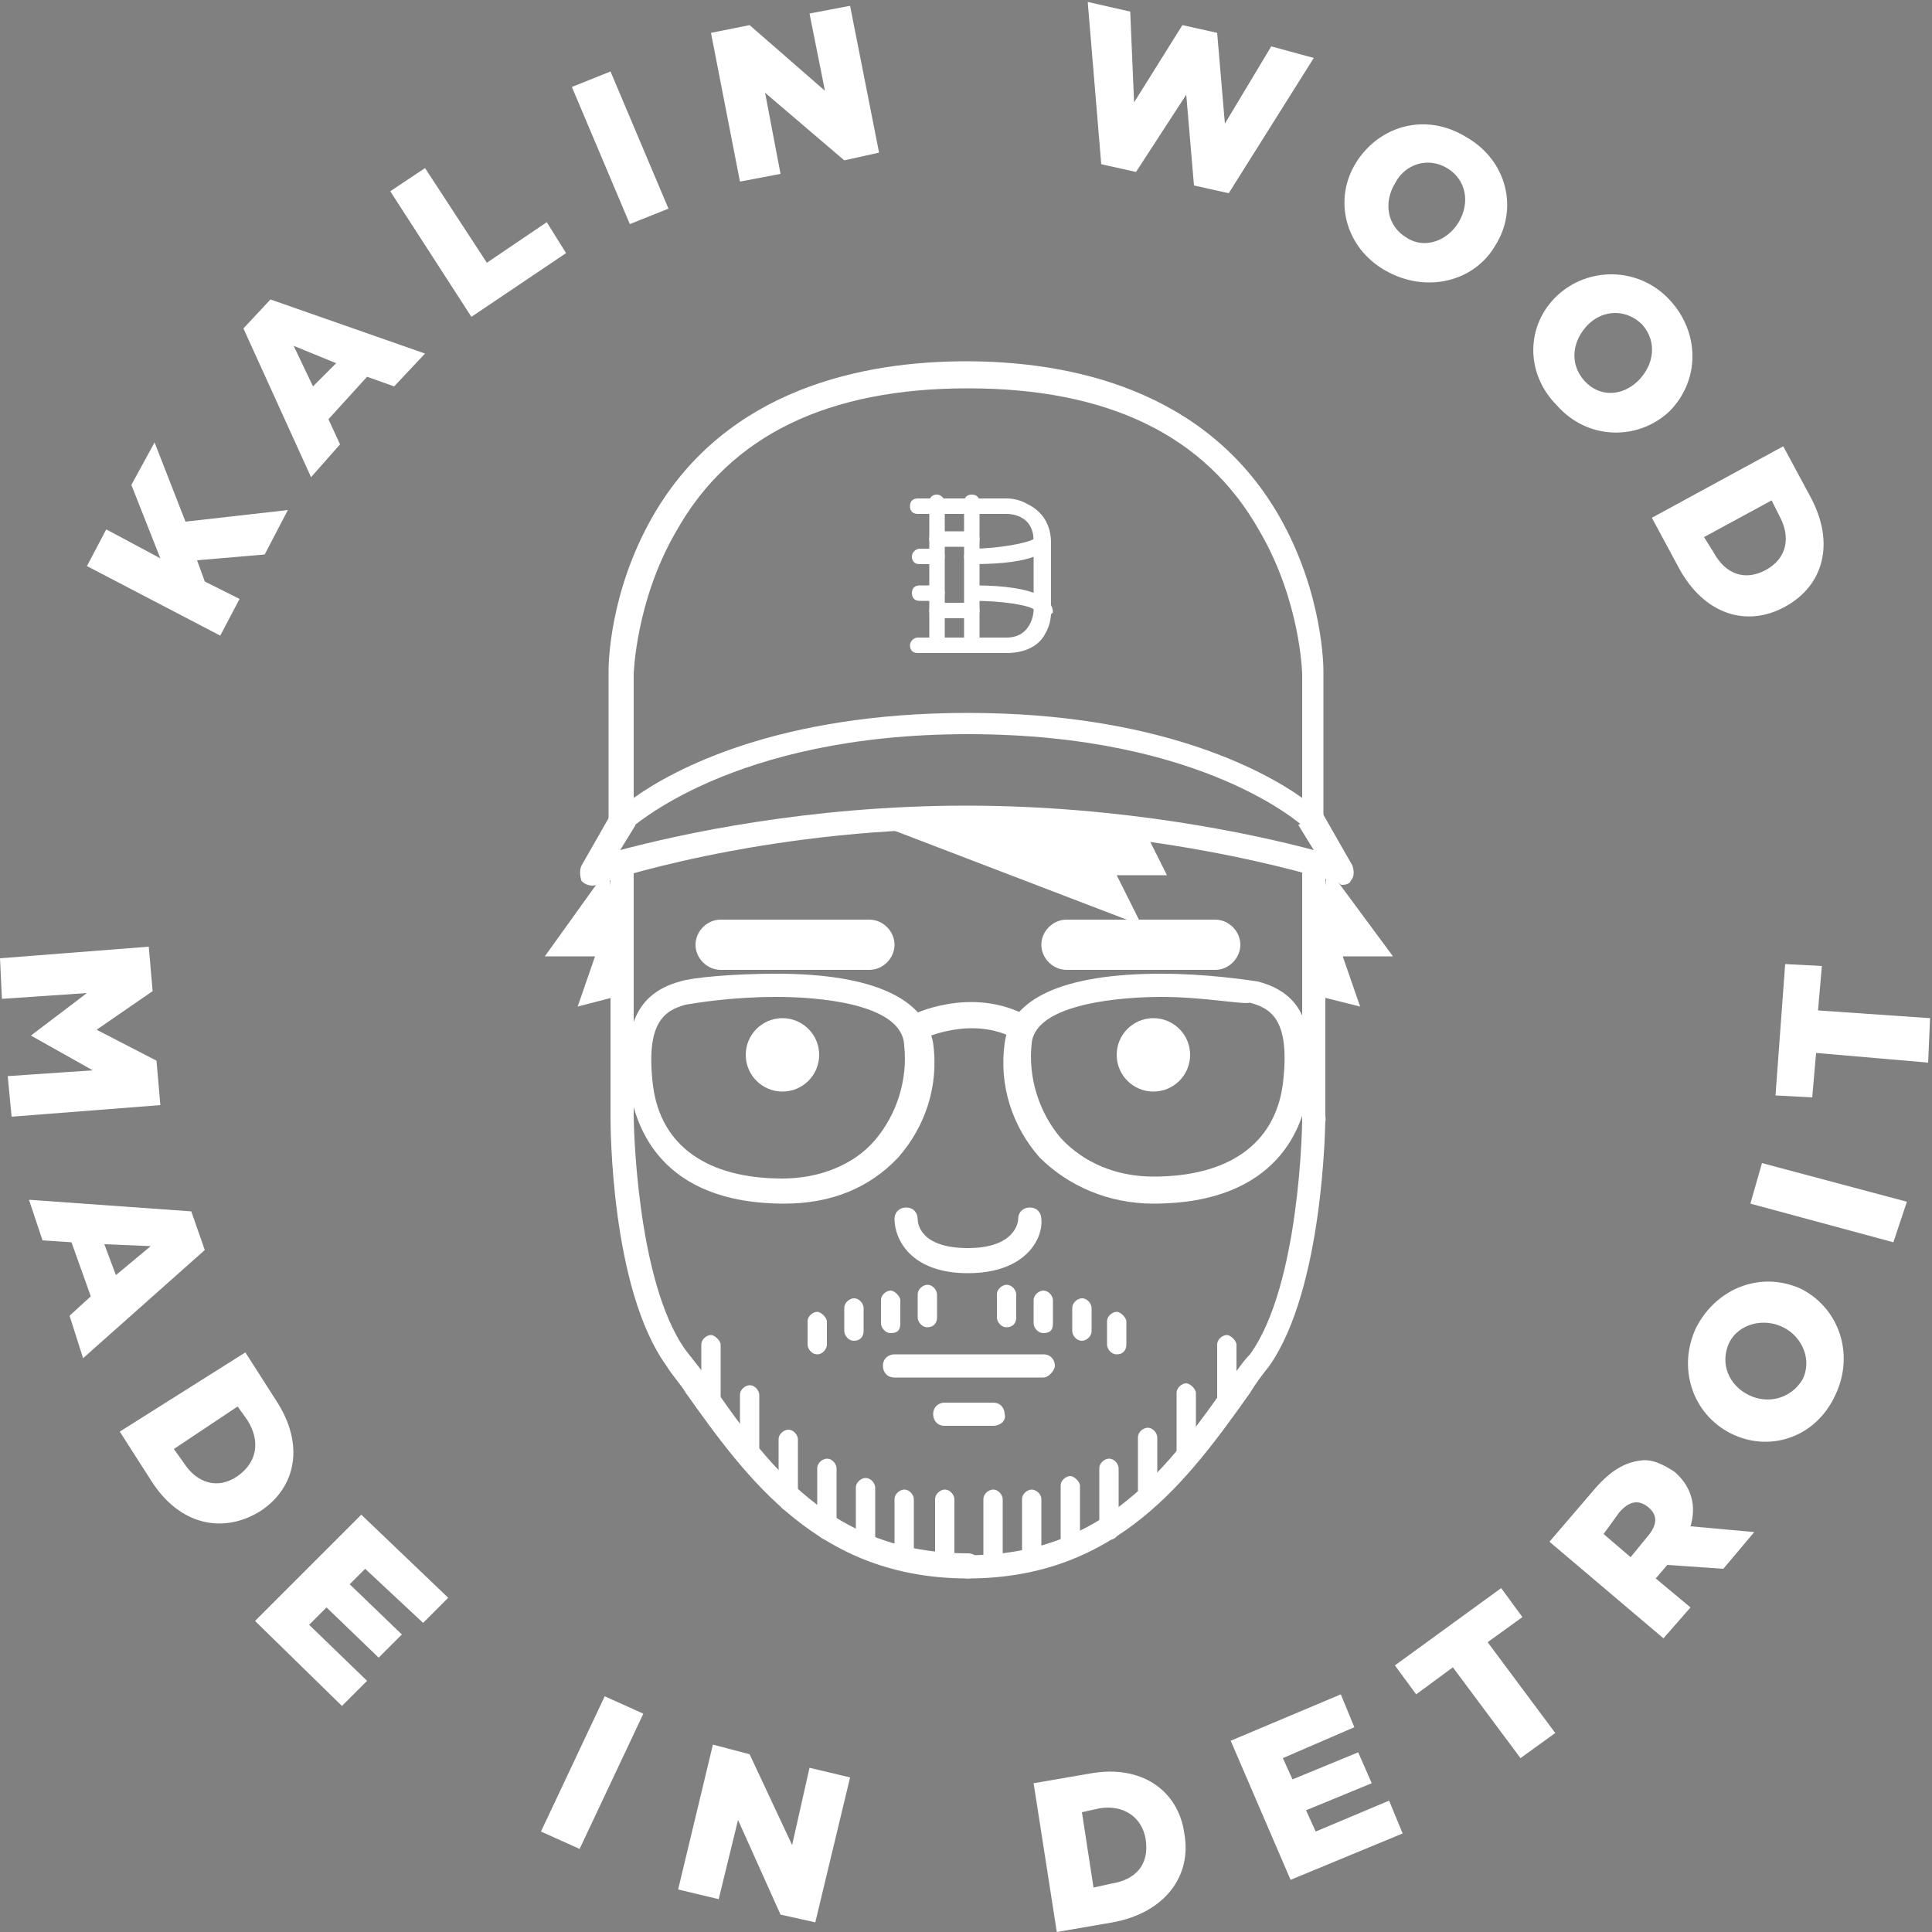 <?xml version="1.0" encoding="utf-8"?>
<!-- Generator: Adobe Illustrator 17.1.0, SVG Export Plug-In . SVG Version: 6.00 Build 0)  -->
<!DOCTYPE svg PUBLIC "-//W3C//DTD SVG 1.1//EN" "http://www.w3.org/Graphics/SVG/1.1/DTD/svg11.dtd">
<svg version="1.1" id="Layer_1" xmlns="http://www.w3.org/2000/svg" xmlns:xlink="http://www.w3.org/1999/xlink" x="0px" y="0px"
	 viewBox="0 0 100 100" enable-background="new 0 0 100 100" xml:space="preserve">
<rect x="0" y="0" width="100" height="100" fill="#808080" stroke="none"/>
<g>
	<g>
		<path fill="#FFFFFF" d="M7.7,49l0.2,2.3L5,53.3l3.1,1.6l0.2,2.3l-7.7,0.6l-0.2-2.1l4.4-0.3l-3.2-1.8l0,0l2.9-2.2l-4.4,0.3L0,49.6
			L7.7,49z"/>
		<path fill="#FFFFFF" d="M9.9,62.7l0.7,2l-6.3,5.6l-0.7-2.2l1.1-1l-1-2.8l-1.5-0.1l-0.7-2.1L9.9,62.7z M6,66l1.8-1.5l-2.4-0.1L6,66
			z"/>
		<path fill="#FFFFFF" d="M12.7,70l1.6,2.5c1.5,2.3,1,4.5-0.8,5.7l0,0c-1.9,1.2-4.2,0.8-5.7-1.6l-1.6-2.5L12.7,70z M9.5,75.7
			c0.7,1.1,1.8,1.4,2.8,0.7l0,0c1-0.7,1.2-1.8,0.5-2.9l-0.5-0.7L9,75L9.5,75.7z"/>
		<path fill="#FFFFFF" d="M18.7,78.4l4.5,4.3L21.9,84l-3-2.8L18.1,82l2.7,2.6l-1.2,1.2l-2.7-2.6l-0.9,0.9l3,2.9l-1.3,1.3l-4.5-4.4
			L18.7,78.4z"/>
		<path fill="#FFFFFF" d="M31.3,87.8l2,0.9l-3.3,7l-2-0.9L31.3,87.8z"/>
		<path fill="#FFFFFF" d="M36.9,90.3l1.9,0.5l2.2,4.7l0.9-4L44,92l-1.8,7.5l-1.8-0.4l-2.2-4.9l-1,4.1l-2.1-0.5L36.9,90.3z"/>
		<path fill="#FFFFFF" d="M53.5,92.3l2.9-0.5c2.7-0.5,4.6,0.9,4.9,3.1l0,0c0.4,2.2-1,4.1-3.7,4.6l-2.9,0.5L53.5,92.3z M57.5,97.5
			c1.3-0.2,2-1,1.8-2.3l0,0c-0.2-1.2-1.2-1.8-2.4-1.6L56,93.8l0.6,3.9L57.5,97.5z"/>
		<path fill="#FFFFFF" d="M63.7,90.1l5.7-2.4l0.7,1.7L66.4,91l0.5,1.1l3.4-1.4l0.7,1.6l-3.4,1.4l0.5,1.1l3.8-1.6l0.7,1.7l-5.8,2.4
			L63.7,90.1z"/>
		<path fill="#FFFFFF" d="M75.2,86.3l-1.9,1.4l-1.1-1.5l5.5-4l1.1,1.5L77,85l3.5,4.7L78.7,91L75.2,86.3z"/>
		<path fill="#FFFFFF" d="M80.2,79.8l2.4-2.8c0.8-0.9,1.5-1.3,2.3-1.4c0.6-0.1,1.2,0.2,1.8,0.6l0,0c0.9,0.8,1.1,1.8,0.8,2.8l3.3,0.3
			l-1.6,1.9L86.3,81l-0.6,0.7l1.8,1.5l-1.4,1.6L80.2,79.8z M85.3,79.5c0.5-0.6,0.5-1.1,0-1.5l0,0c-0.5-0.4-1-0.3-1.5,0.3L83,79.4
			l1.4,1.2L85.3,79.5z"/>
		<path fill="#FFFFFF" d="M89.6,74.2L89.6,74.2c-2-1-2.8-3.4-1.8-5.5c1.1-2.1,3.4-2.9,5.4-2l0,0c2,1,2.8,3.4,1.8,5.5
			C94,74.4,91.6,75.2,89.6,74.2z M92.3,68.7L92.3,68.7c-1-0.5-2.3-0.2-2.8,0.8c-0.5,1.1,0,2.2,1,2.7l0,0c1,0.5,2.2,0.2,2.8-0.8
			C93.8,70.4,93.3,69.2,92.3,68.7z"/>
		<path fill="#FFFFFF" d="M90.6,62.3l0.6-2.1l7.5,2L98,64.3L90.6,62.3z"/>
		<path fill="#FFFFFF" d="M94,54.5l-0.2,2.3l-1.9-0.1l0.5-6.8l1.9,0.1l-0.2,2.3l5.8,0.4L99.8,55L94,54.5z"/>
	</g>
	<g>
		<path fill="#FFFFFF" d="M4.5,29.3l1-1.9l2.8,1.5l-1.5-3.8L8,22.9L9.6,27l5.3-0.6l-1.2,2.3l-3.5,0.3l0.4,1.1l1.8,0.9l-1,1.9
			L4.5,29.3z"/>
		<path fill="#FFFFFF" d="M12.6,17l1.4-1.5l8,2.8L20.4,20L19,19.5l-2,2.2l0.6,1.3l-1.5,1.7L12.6,17z M17.4,18.8l-2.2-0.9l1,2.1
			L17.4,18.8z"/>
		<path fill="#FFFFFF" d="M20.2,9.9L22,8.7l3.2,4.9l3.1-2.1l1,1.6l-4.9,3.3L20.2,9.9z"/>
		<path fill="#FFFFFF" d="M29.6,4.5l2-0.8l3,7.1l-2,0.8L29.6,4.5z"/>
		<path fill="#FFFFFF" d="M36.8,1.7l2-0.4l3.9,3.4l-0.8-4L44,0.3l1.5,7.6l-1.8,0.4l-4.1-3.5l0.8,4.2l-2.1,0.4L36.8,1.7z"/>
		<path fill="#FFFFFF" d="M56.3,0.1l2.2,0.5l0.2,4.7l2.5-4l1.8,0.4l0.4,4.7l2.4-4L68,3l-4.4,7l-1.8-0.4l-0.4-4.7l-2.6,4l-1.8-0.4
			L56.3,0.1z"/>
		<path fill="#FFFFFF" d="M70.2,8.4L70.2,8.4c1.2-1.9,3.6-2.6,5.7-1.3c2.1,1.2,2.7,3.7,1.5,5.6l0,0c-1.1,1.9-3.6,2.5-5.7,1.3
			S69,10.3,70.2,8.4z M75.5,11.5L75.5,11.5c0.6-1,0.4-2.2-0.6-2.8c-1-0.6-2.2-0.2-2.7,0.8l0,0c-0.6,1-0.4,2.2,0.6,2.8
			C73.7,12.9,74.9,12.5,75.5,11.5z"/>
		<path fill="#FFFFFF" d="M80.6,15.3L80.6,15.3c1.6-1.5,4.2-1.5,5.8,0.2c1.6,1.7,1.6,4.2,0,5.8l0,0c-1.6,1.5-4.2,1.5-5.8-0.3
			C78.9,19.3,79,16.8,80.6,15.3z M84.8,19.7L84.8,19.7c0.8-0.8,1-2,0.2-2.9c-0.8-0.8-2-0.8-2.8,0l0,0c-0.8,0.8-1,2-0.2,2.9
			C82.8,20.6,84,20.5,84.8,19.7z"/>
		<path fill="#FFFFFF" d="M92.3,23.1l1.4,2.6c1.3,2.4,0.7,4.6-1.3,5.7l0,0c-2,1.1-4.2,0.4-5.5-2l-1.4-2.6L92.3,23.1z M88.7,28.6
			c0.6,1.1,1.6,1.5,2.7,0.9l0,0c1.1-0.6,1.3-1.7,0.7-2.8l-0.4-0.8l-3.5,1.9L88.7,28.6z"/>
	</g>
	<g>
		<g>
			<g>
				<path fill="#FFFFFF" d="M40.6,62.3c-6.5,0-7.7-4.1-8-5.9c-0.4-3.3,0.4-5,2.6-5.6c0.6-0.2,2.7-0.4,5-0.4c5,0,7.7,1.3,8.1,3.6
					c0.3,2.2-0.4,4.3-1.8,5.9C45,61.5,43,62.3,40.6,62.3z M40.2,51.6c-2.3,0-4.1,0.3-4.7,0.4c-1.1,0.3-2.1,0.9-1.7,4.2
					c0.4,3.1,2.8,4.8,6.7,4.8c1.9,0,3.7-0.7,4.8-2c1.1-1.3,1.7-3.1,1.5-4.9C46.7,51.9,42.2,51.6,40.2,51.6z"/>
			</g>
			<g>
				<path fill="#FFFFFF" d="M59.7,62.3c-2.3,0-4.4-0.9-5.9-2.4c-1.4-1.6-2.1-3.7-1.8-5.9c0.3-2.3,3-3.6,8.1-3.6c2.3,0,4.3,0.3,5,0.4
					c2.3,0.6,3,2.3,2.6,5.6C67.5,58.2,66.2,62.3,59.7,62.3z M60.1,51.6c-1.9,0-6.5,0.3-6.7,2.4c-0.2,1.8,0.4,3.6,1.5,4.9
					c1.2,1.3,2.9,2,4.8,2c3.9,0,6.3-1.7,6.7-4.8c0.4-3.3-0.6-3.9-1.7-4.2C64.3,52,62.3,51.6,60.1,51.6z"/>
			</g>
			<g>
				<path fill="#FFFFFF" d="M52.9,53.9c-0.1,0-0.2,0-0.3-0.1c-2.3-1.3-4.9,0-4.9,0c-0.3,0.1-0.7,0-0.9-0.3c-0.1-0.3,0-0.7,0.3-0.9
					c0.1-0.1,3.2-1.6,6.1,0c0.3,0.2,0.4,0.6,0.3,0.9C53.3,53.8,53.1,53.9,52.9,53.9z"/>
			</g>
		</g>
		<g>
			<path fill="#FFFFFF" d="M50.1,65.9c-3,0-3.8-1.8-3.8-2.8c0-0.4,0.3-0.6,0.6-0.6c0.4,0,0.6,0.3,0.6,0.6c0,0.2,0.1,1.5,2.6,1.5
				c2.4,0,2.6-1.3,2.6-1.5c0-0.4,0.3-0.6,0.6-0.6c0.4,0,0.6,0.3,0.6,0.6C54,64.1,53.1,65.9,50.1,65.9z"/>
		</g>
		<g>
			<path fill="#FFFFFF" d="M54,71.3h-7.7c-0.4,0-0.6-0.3-0.6-0.6c0-0.4,0.3-0.6,0.6-0.6H54c0.4,0,0.6,0.3,0.6,0.6
				C54.6,70.9,54.3,71.3,54,71.3z"/>
		</g>
		<g>
			<path fill="#FFFFFF" d="M51.4,73.8h-2.5c-0.4,0-0.6-0.3-0.6-0.6c0-0.4,0.3-0.6,0.6-0.6h2.5c0.4,0,0.6,0.3,0.6,0.6
				C52.1,73.5,51.8,73.8,51.4,73.8z"/>
		</g>
		<g>
			<path fill="#FFFFFF" d="M68,43.1c-0.2,0-0.3-0.1-0.4-0.2c-0.1-0.1-5.2-4.9-17.5-4.9s-17.4,4.9-17.5,4.9c-0.2,0.2-0.4,0.3-0.7,0.1
				c-0.3-0.1-0.4-0.3-0.4-0.6v-7.7c0-0.2,0-4,2.3-8c3.8-6.6,10.9-8,16.2-8s12.4,1.4,16.2,8c2.3,4,2.3,7.9,2.3,8v7.7
				c0,0.3-0.1,0.5-0.4,0.6C68.2,43.1,68.1,43.1,68,43.1z M50.1,20.1c-7.2,0-12.3,2.4-15.1,7.4c-2.1,3.6-2.2,7.4-2.2,7.4v6.4
				c2.1-1.5,7.5-4.4,17.3-4.4c9.7,0,15.2,2.9,17.3,4.4v-6.4c0-0.1-0.1-3.8-2.2-7.4C62.4,22.5,57.3,20.1,50.1,20.1z"/>
		</g>
		<g>
			<path fill="#FFFFFF" d="M69.5,45.8c-0.1,0-0.1,0-0.2-0.1c-0.1,0-8.4-2.8-19.2-2.8S31,45.7,30.9,45.8c-0.3,0.1-0.6,0-0.8-0.2
				C30,45.3,30,45,30.1,44.8l1.6-2.8l1.2,0.7L32.1,44c3-0.8,9.7-2.3,17.9-2.3S65,43.2,68,44l-0.8-1.3l1.2-0.7l1.6,2.8
				c0.1,0.3,0.1,0.6-0.1,0.8C69.9,45.7,69.7,45.8,69.5,45.8z"/>
		</g>
		<g>
			<circle fill="#FFFFFF" cx="40.5" cy="54.6" r="1.9"/>
		</g>
		<g>
			<circle fill="#FFFFFF" cx="59.7" cy="54.6" r="1.9"/>
		</g>
		<g>
			<path fill="#FFFFFF" d="M45,42.5l14.1,5.4l-1.3-2.6h2.6l-1.3-2.6C59,42.8,52.7,42.5,45,42.5z"/>
		</g>
		<g>
			<path fill="#FFFFFF" d="M46.3,48.9c0,0.7-0.6,1.3-1.3,1.3h-7.7c-0.7,0-1.3-0.6-1.3-1.3l0,0c0-0.7,0.6-1.3,1.3-1.3H45
				C45.7,47.6,46.3,48.2,46.3,48.9L46.3,48.9z"/>
		</g>
		<g>
			<path fill="#FFFFFF" d="M64.2,48.9c0,0.7-0.6,1.3-1.3,1.3h-7.7c-0.7,0-1.3-0.6-1.3-1.3l0,0c0-0.7,0.6-1.3,1.3-1.3h7.7
				C63.6,47.6,64.2,48.2,64.2,48.9L64.2,48.9z"/>
		</g>
		<g>
			<path fill="#FFFFFF" d="M50.1,81.7c-7.7,0-11.4-5.1-14.6-9.6c-0.3-0.5-0.7-0.9-1-1.4c-2.9-4-2.9-12.5-2.9-12.9V45
				c0-0.4,0.3-0.6,0.6-0.6c0.4,0,0.6,0.3,0.6,0.6v12.8c0,0.1,0.1,8.5,2.7,12.1c0.4,0.5,0.7,0.9,1.1,1.4c3.1,4.5,6.4,9.1,13.5,9.1
				c0.4,0,0.6,0.3,0.6,0.6C50.7,81.4,50.5,81.7,50.1,81.7z"/>
		</g>
		<g>
			<path fill="#FFFFFF" d="M50.1,81.7c-0.4,0-0.6-0.3-0.6-0.6c0-0.4,0.3-0.6,0.6-0.6c7.1,0,10.4-4.6,13.5-9c0.4-0.5,0.7-1,1.1-1.4
				c2.6-3.6,2.7-12,2.7-12.1V45c0-0.4,0.3-0.6,0.6-0.6c0.4,0,0.6,0.3,0.6,0.6v12.8c0,0.4-0.1,8.9-2.9,12.9c-0.4,0.5-0.7,0.9-1,1.4
				C61.5,76.6,57.8,81.7,50.1,81.7z"/>
		</g>
		<g>
			<path fill="#FFFFFF" stroke="#231F20" stroke-width="1.279" stroke-linecap="round" stroke-miterlimit="10" d="M50.1,81.1"/>
		</g>
		<g>
			<path fill="#FFFFFF" d="M68,58.5c-0.4,0-0.6-0.3-0.6-0.6V45c0-0.4,0.3-0.6,0.6-0.6c0.4,0,0.6,0.3,0.6,0.6v12.8
				C68.7,58.2,68.3,58.5,68,58.5z"/>
		</g>
		<g>
			<polygon fill="#FFFFFF" points="31.5,44.9 28.2,49.5 30.8,49.5 29.9,52.1 32.2,51.5 			"/>
		</g>
		<g>
			<polygon fill="#FFFFFF" points="68.7,44.9 72.1,49.5 69.5,49.5 70.4,52.1 68,51.5 			"/>
		</g>
		<g>
			<g>
				<path fill="#FFFFFF" d="M36.8,73.3c-0.3,0-0.5-0.3-0.5-0.5v-3.2c0-0.3,0.3-0.5,0.5-0.5c0.2,0,0.5,0.3,0.5,0.5v3.2
					C37.3,73.1,37.1,73.3,36.8,73.3z"/>
			</g>
			<g>
				<path fill="#FFFFFF" d="M38.8,75.9c-0.3,0-0.5-0.3-0.5-0.5v-3.2c0-0.3,0.3-0.5,0.5-0.5c0.3,0,0.5,0.3,0.5,0.5v3.2
					C39.3,75.7,39.1,75.9,38.8,75.9z"/>
			</g>
			<g>
				<path fill="#FFFFFF" d="M40.8,78.2c-0.3,0-0.5-0.3-0.5-0.5v-3.2c0-0.3,0.3-0.5,0.5-0.5c0.3,0,0.5,0.3,0.5,0.5v3.2
					C41.3,77.9,41.1,78.2,40.8,78.2z"/>
			</g>
			<g>
				<path fill="#FFFFFF" d="M42.8,79.7c-0.3,0-0.5-0.3-0.5-0.5V76c0-0.3,0.3-0.5,0.5-0.5c0.3,0,0.5,0.3,0.5,0.5v3.2
					C43.3,79.5,43.1,79.7,42.8,79.7z"/>
			</g>
			<g>
				<path fill="#FFFFFF" d="M44.8,80.7c-0.3,0-0.5-0.3-0.5-0.5V77c0-0.3,0.3-0.5,0.5-0.5c0.3,0,0.5,0.3,0.5,0.5v3.2
					C45.3,80.5,45.1,80.7,44.8,80.7z"/>
			</g>
			<g>
				<path fill="#FFFFFF" d="M46.8,81.3c-0.3,0-0.5-0.3-0.5-0.5v-3.2c0-0.3,0.3-0.5,0.5-0.5c0.3,0,0.5,0.3,0.5,0.5v3.2
					C47.3,81.1,47.1,81.3,46.8,81.3z"/>
			</g>
			<g>
				<path fill="#FFFFFF" d="M48.9,81.3c-0.3,0-0.5-0.3-0.5-0.5v-3.2c0-0.3,0.3-0.5,0.5-0.5c0.3,0,0.5,0.3,0.5,0.5v3.2
					C49.4,81.1,49.1,81.3,48.9,81.3z"/>
			</g>
		</g>
		<g>
			<g>
				<path fill="#FFFFFF" d="M63.5,73.3c-0.3,0-0.5-0.3-0.5-0.5v-3.2c0-0.3,0.3-0.5,0.5-0.5c0.2,0,0.5,0.3,0.5,0.5v3.2
					C64,73.1,63.7,73.3,63.5,73.3z"/>
			</g>
			<g>
				<path fill="#FFFFFF" d="M61.4,75.8c-0.3,0-0.5-0.3-0.5-0.5v-3.2c0-0.3,0.3-0.5,0.5-0.5c0.2,0,0.5,0.3,0.5,0.5v3.2
					C61.9,75.7,61.7,75.8,61.4,75.8z"/>
			</g>
			<g>
				<path fill="#FFFFFF" d="M59.4,78.1c-0.3,0-0.5-0.3-0.5-0.5v-3.2c0-0.3,0.3-0.5,0.5-0.5c0.3,0,0.5,0.3,0.5,0.5v3.2
					C59.9,77.8,59.7,78.1,59.4,78.1z"/>
			</g>
			<g>
				<path fill="#FFFFFF" d="M57.4,79.7c-0.3,0-0.5-0.3-0.5-0.5V76c0-0.3,0.3-0.5,0.5-0.5c0.3,0,0.5,0.3,0.5,0.5v3.2
					C57.9,79.5,57.7,79.7,57.4,79.7z"/>
			</g>
			<g>
				<path fill="#FFFFFF" d="M55.4,80.6c-0.3,0-0.5-0.3-0.5-0.5v-3.2c0-0.3,0.3-0.5,0.5-0.5c0.2,0,0.5,0.3,0.5,0.5v3.2
					C55.9,80.4,55.7,80.6,55.4,80.6z"/>
			</g>
			<g>
				<path fill="#FFFFFF" d="M53.4,81.3c-0.3,0-0.5-0.3-0.5-0.5v-3.2c0-0.3,0.3-0.5,0.5-0.5c0.2,0,0.5,0.2,0.5,0.5v3.2
					C53.9,81.1,53.7,81.3,53.4,81.3z"/>
			</g>
			<g>
				<path fill="#FFFFFF" d="M51.4,81.3c-0.3,0-0.5-0.3-0.5-0.5v-3.2c0-0.3,0.3-0.5,0.5-0.5c0.3,0,0.5,0.3,0.5,0.5v3.2
					C51.9,81.1,51.7,81.3,51.4,81.3z"/>
			</g>
		</g>
		<g>
			<path fill="#FFFFFF" d="M52.1,33.8h-4.6c-0.3,0-0.4-0.2-0.4-0.4s0.2-0.4,0.4-0.4h4.6c1.3,0,1.4-1.3,1.4-1.4v-3.6
				c0-1.3-1.1-1.4-1.4-1.4h-4.6c-0.3,0-0.4-0.2-0.4-0.4c0-0.3,0.2-0.4,0.4-0.4h4.6c0.1,0,0.6,0,1.1,0.3c0.8,0.4,1.2,1.1,1.2,2v3.6
				c0,0.1,0,0.6-0.3,1.1C53.8,33.4,53.1,33.8,52.1,33.8z"/>
		</g>
		<g>
			<path fill="#FFFFFF" d="M48.5,33.8c-0.3,0-0.4-0.2-0.4-0.4V26c0-0.3,0.2-0.4,0.4-0.4c0.2,0,0.4,0.2,0.4,0.4v7.3
				C48.9,33.6,48.7,33.8,48.5,33.8z"/>
		</g>
		<g>
			<path fill="#FFFFFF" d="M50.3,33.8c-0.3,0-0.4-0.2-0.4-0.4V26c0-0.3,0.2-0.4,0.4-0.4c0.3,0,0.4,0.2,0.4,0.4v7.3
				C50.7,33.6,50.6,33.8,50.3,33.8z"/>
		</g>
		<g>
			<path fill="#FFFFFF" d="M48.5,29.2h-0.9c-0.3,0-0.4-0.2-0.4-0.4s0.2-0.4,0.4-0.4h0.9c0.3,0,0.4,0.2,0.4,0.4
				C48.9,29,48.7,29.2,48.5,29.2z"/>
		</g>
		<g>
			<path fill="#FFFFFF" d="M50.3,28.3h-1.8c-0.3,0-0.4-0.2-0.4-0.4c0-0.3,0.2-0.4,0.4-0.4h1.8c0.3,0,0.4,0.2,0.4,0.4
				S50.6,28.3,50.3,28.3z"/>
		</g>
		<g>
			<path fill="#FFFFFF" d="M50.3,32h-1.8c-0.3,0-0.4-0.2-0.4-0.4c0-0.3,0.2-0.4,0.4-0.4h1.8c0.3,0,0.4,0.2,0.4,0.4S50.6,32,50.3,32z
				"/>
		</g>
		<g>
			<path fill="#FFFFFF" d="M48.5,31.1h-0.9c-0.3,0-0.4-0.2-0.4-0.4c0-0.3,0.2-0.4,0.4-0.4h0.9c0.3,0,0.4,0.2,0.4,0.4
				C48.9,30.8,48.7,31.1,48.5,31.1z"/>
		</g>
		<g>
			<path fill="#FFFFFF" d="M50.3,29.2c-0.3,0-0.4-0.2-0.4-0.4s0.2-0.4,0.4-0.4c1.4,0,2.9-0.3,3.2-0.5c0-0.3,0.2-0.4,0.4-0.4
				c0.3,0,0.4,0.2,0.4,0.4C54.4,28.5,53.7,29.2,50.3,29.2z"/>
		</g>
		<g>
			<path fill="#FFFFFF" d="M54,32c-0.3,0-0.4-0.2-0.4-0.4c-0.3-0.3-1.8-0.5-3.2-0.5c-0.3,0-0.4-0.2-0.4-0.4c0-0.3,0.2-0.4,0.4-0.4
				c3.4,0,4.1,0.8,4.1,1.4C54.4,31.8,54.2,32,54,32z"/>
		</g>
		<g>
			<path fill="#FFFFFF" d="M48,68.7c-0.3,0-0.5-0.3-0.5-0.5V67c0-0.3,0.3-0.5,0.5-0.5c0.3,0,0.5,0.3,0.5,0.5v1.2
				C48.5,68.5,48.3,68.7,48,68.7z"/>
		</g>
		<g>
			<path fill="#FFFFFF" d="M46.1,69c-0.3,0-0.5-0.3-0.5-0.5v-1.2c0-0.3,0.3-0.5,0.5-0.5s0.5,0.3,0.5,0.5v1.2
				C46.6,68.9,46.4,69,46.1,69z"/>
		</g>
		<g>
			<path fill="#FFFFFF" d="M44.2,69.4c-0.3,0-0.5-0.3-0.5-0.5v-1.2c0-0.3,0.3-0.5,0.5-0.5c0.3,0,0.5,0.3,0.5,0.5v1.2
				C44.7,69.2,44.5,69.4,44.2,69.4z"/>
		</g>
		<g>
			<path fill="#FFFFFF" d="M42.3,70.1c-0.3,0-0.5-0.3-0.5-0.5v-1.2c0-0.3,0.3-0.5,0.5-0.5c0.2,0,0.5,0.3,0.5,0.5v1.2
				C42.8,69.8,42.6,70.1,42.3,70.1z"/>
		</g>
		<g>
			<path fill="#FFFFFF" d="M52.1,68.7c-0.3,0-0.5-0.3-0.5-0.5V67c0-0.3,0.3-0.5,0.5-0.5c0.3,0,0.5,0.3,0.5,0.5v1.2
				C52.6,68.5,52.4,68.7,52.1,68.7z"/>
		</g>
		<g>
			<path fill="#FFFFFF" d="M54,69c-0.3,0-0.5-0.3-0.5-0.5v-1.2c0-0.3,0.3-0.5,0.5-0.5c0.3,0,0.5,0.3,0.5,0.5v1.2
				C54.5,68.9,54.3,69,54,69z"/>
		</g>
		<g>
			<path fill="#FFFFFF" d="M56,69.4c-0.3,0-0.5-0.3-0.5-0.5v-1.2c0-0.3,0.3-0.5,0.5-0.5c0.3,0,0.5,0.3,0.5,0.5v1.2
				C56.5,69.2,56.2,69.4,56,69.4z"/>
		</g>
		<g>
			<path fill="#FFFFFF" d="M57.8,70.1c-0.3,0-0.5-0.3-0.5-0.5v-1.2c0-0.3,0.3-0.5,0.5-0.5c0.2,0,0.5,0.3,0.5,0.5v1.2
				C58.3,69.8,58.2,70.1,57.8,70.1z"/>
		</g>
	</g>
</g>
</svg>
